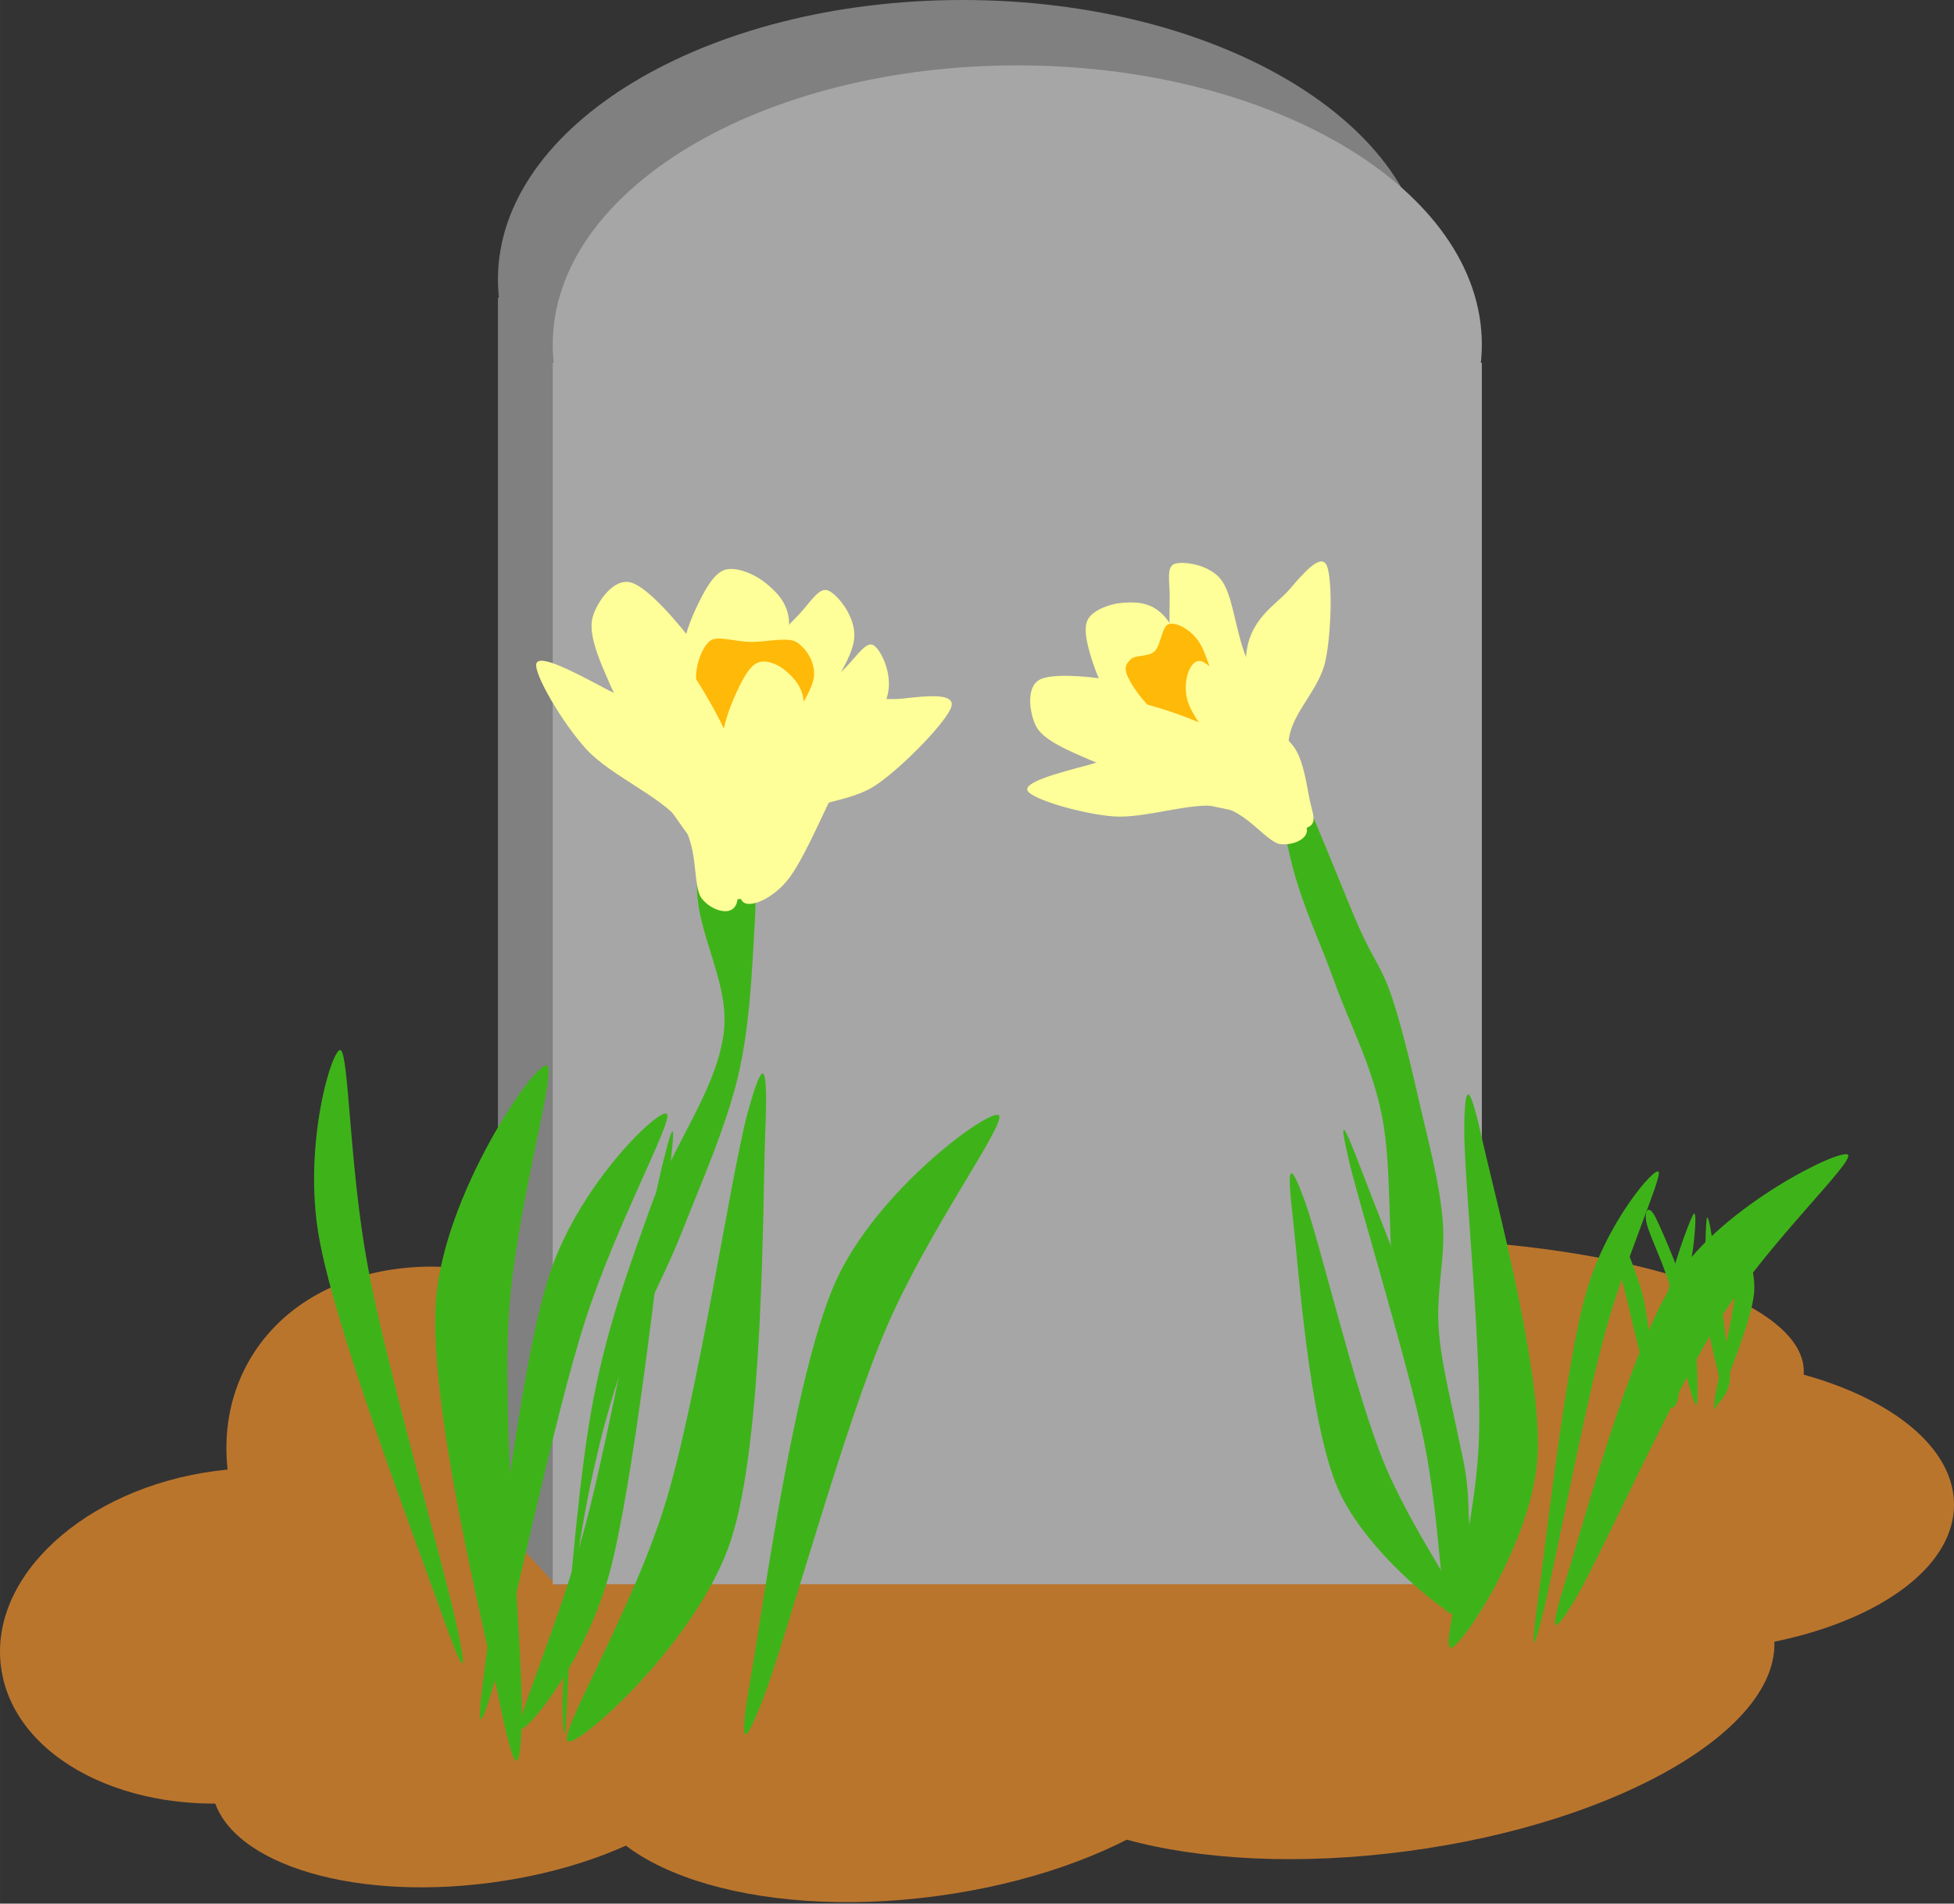 <?xml version="1.0" encoding="UTF-8" standalone="no"?>
<svg
   xmlns:dc="http://purl.org/dc/elements/1.1/"
   xmlns:cc="http://creativecommons.org/ns#"
   xmlns:rdf="http://www.w3.org/1999/02/22-rdf-syntax-ns#"
   xmlns:svg="http://www.w3.org/2000/svg"
   xmlns="http://www.w3.org/2000/svg"
   xmlns:sodipodi="http://sodipodi.sourceforge.net/DTD/sodipodi-0.dtd"
   xmlns:inkscape="http://www.inkscape.org/namespaces/inkscape"
   width="68.825mm"
   height="67.051mm"
   viewBox="0 0 243.867 237.583"
   id="svg2"
   version="1.1"
   inkscape:version="1.0.1 (3bc2e813f5, 2020-09-07)"
   sodipodi:docname="tombstone.svg">
  <rect x="0" y="0" width="243.867" height="237.583" fill="#333333" stroke="none"/>
  <defs
     id="defs4">
    <pattern
       y="0"
       x="0"
       height="6"
       width="6"
       patternUnits="userSpaceOnUse"
       id="EMFhbasepattern" />
    <clipPath
       id="clipEmfPath1"
       clipPathUnits="userSpaceOnUse">
      <path
         inkscape:connector-curvature="0"
         id="path3366"
         d="m 5.001,-2.501 870.199,0 0,847.694 -870.199,0 z" />
    </clipPath>
    <pattern
       y="0"
       x="0"
       height="6"
       width="6"
       patternUnits="userSpaceOnUse"
       id="EMFhbasepattern-5" />
    <clipPath
       id="clipEmfPath1-6"
       clipPathUnits="userSpaceOnUse">
      <path
         inkscape:connector-curvature="0"
         id="path3471"
         d="m 5.001,-2.501 870.199,0 0,847.694 -870.199,0 z" />
    </clipPath>
    <pattern
       y="0"
       x="0"
       height="6"
       width="6"
       patternUnits="userSpaceOnUse"
       id="EMFhbasepattern-59" />
    <clipPath
       id="clipEmfPath1-1"
       clipPathUnits="userSpaceOnUse">
      <path
         inkscape:connector-curvature="0"
         id="path7695"
         d="m 5.001,-2.501 870.199,0 0,847.694 -870.199,0 z" />
    </clipPath>
    <pattern
       y="0"
       x="0"
       height="6"
       width="6"
       patternUnits="userSpaceOnUse"
       id="EMFhbasepattern-7" />
  </defs>
  <sodipodi:namedview
     id="base"
     pagecolor="#ffffff"
     bordercolor="#666666"
     borderopacity="1.0"
     inkscape:pageopacity="0.0"
     inkscape:pageshadow="2"
     inkscape:zoom="2"
     inkscape:cx="122.3485"
     inkscape:cy="112.17082"
     inkscape:document-units="px"
     inkscape:current-layer="layer1"
     showgrid="false"
     fit-margin-top="0"
     fit-margin-left="0"
     fit-margin-right="0"
     fit-margin-bottom="0"
     inkscape:window-width="958"
     inkscape:window-height="1011"
     inkscape:window-x="1920"
     inkscape:window-y="27"
     inkscape:window-maximized="0"
     inkscape:document-rotation="0" />
  <g
     inkscape:label="Layer 1"
     inkscape:groupmode="layer"
     id="layer1"
     transform="translate(-215.999,-362.416)">
    <path
       transform="matrix(0.282,0,0,0.282,213.682,362.13)"
       inkscape:connector-curvature="0"
       id="path7698"
       d="m 403.608,698.363 c -81.034,10.784 -142.455,51.262 -137.219,90.411 5.157,39.15 75.017,62.202 156.051,51.418 80.956,-10.705 142.377,-51.183 137.219,-90.411 -5.235,-39.15 -75.095,-62.124 -156.051,-51.418 z"
       clip-path="url(#clipEmfPath1-1)"
       style="fill:#ba752d;fill-opacity:1;fill-rule:evenodd;stroke:none" />
    <path
       inkscape:connector-curvature="0"
       id="path7700"
       d="m 386.141,552.276 c -26.795,3.551 -47.283,15.658 -45.761,27.038 1.5,11.358 24.435,17.709 51.231,14.137 26.795,-3.551 47.283,-15.658 45.761,-27.016 -1.5,-11.38 -24.435,-17.709 -51.231,-14.159 z"
       style="fill:#ba752d;fill-opacity:1;fill-rule:evenodd;stroke:none" />
    <path
       inkscape:connector-curvature="0"
       id="path7702"
       d="m 247.005,532.384 c -7.145,12.725 0.11,30.412 16.253,39.476 16.121,9.086 34.999,6.131 42.167,-6.594 7.168,-12.725 -0.088,-30.412 -16.231,-39.498 -16.121,-9.086 -35.021,-6.131 -42.189,6.616 z"
       style="fill:#ba752d;fill-opacity:1;fill-rule:evenodd;stroke:none" />
    <path
       inkscape:connector-curvature="0"
       id="path7704"
       d="m 315.635,510.926 c -20.355,3.44 -35.264,15.504 -33.323,26.927 1.919,11.446 19.98,17.93 40.314,14.489 20.334,-3.44 35.264,-15.504 33.323,-26.927 -1.941,-11.446 -19.981,-17.93 -40.314,-14.489 z"
       style="fill:#ba752d;fill-opacity:1;fill-rule:evenodd;stroke:none" />
    <path
       inkscape:connector-curvature="0"
       id="path7706"
       d="m 424.515,531.832 c -19.54,0 -35.374,8.226 -35.374,18.371 0,10.145 15.834,18.371 35.374,18.371 19.517,0 35.352,-8.226 35.352,-18.371 0,-10.144 -15.835,-18.371 -35.352,-18.371 z"
       style="fill:#ba752d;fill-opacity:1;fill-rule:evenodd;stroke:none" />
    <path
       inkscape:connector-curvature="0"
       id="path7708"
       d="m 388.038,516.99 c -29.309,0 -53.083,7.432 -53.083,16.584 0,9.174 23.774,16.606 53.083,16.606 29.331,0 53.083,-7.432 53.083,-16.606 0,-9.152 -23.752,-16.584 -53.083,-16.584 z"
       style="fill:#ba752d;fill-opacity:1;fill-rule:evenodd;stroke:none" />
    <path
       transform="matrix(0.282,0,0,0.282,213.682,362.13)"
       inkscape:connector-curvature="0"
       id="path7710"
       d="M 103.461,652.024 C 45.792,659.682 3.282,698.597 8.674,738.841 13.988,779.163 65.171,805.575 122.841,797.917 180.588,790.259 223.02,751.422 217.706,711.1 212.314,670.778 161.209,644.366 103.461,652.024 Z"
       clip-path="url(#clipEmfPath1-1)"
       style="fill:#ba752d;fill-opacity:1;fill-rule:evenodd;stroke:none" />
    <path
       inkscape:connector-curvature="0"
       id="path7712"
       d="m 273.072,565.531 c -18.084,2.404 -31.801,11.49 -30.633,20.267 1.169,8.799 16.783,13.982 34.867,11.578 18.084,-2.404 31.801,-11.468 30.633,-20.267 -1.169,-8.799 -16.783,-13.982 -34.867,-11.578 z"
       style="fill:#ba752d;fill-opacity:1;fill-rule:evenodd;stroke:none" />
    <path
       inkscape:connector-curvature="0"
       id="path7714"
       d="m 326.662,529.693 c -53.767,10.85 -94.853,32.088 -91.765,47.415 3.11,15.349 49.202,18.988 102.969,8.116 53.767,-10.85 94.853,-32.066 91.765,-47.415 -3.11,-15.327 -49.202,-18.966 -102.968,-8.116 z"
       style="fill:#ba752d;fill-opacity:1;fill-rule:evenodd;stroke:none" />
    <path
       inkscape:connector-curvature="0"
       id="path7716"
       d="m 316.804,516.439 -38.837,35.727 7.542,8.204 38.837,-35.727 z"
       style="fill:#808080;fill-opacity:1;fill-rule:evenodd;stroke:none" />
    <path
       inkscape:connector-curvature="0"
       id="path7718"
       d="m 278.144,399.555 0,152.435 115.958,0 0,-152.435 -115.958,0 z"
       style="fill:#808080;fill-opacity:1;fill-rule:evenodd;stroke:none" />
    <path
       inkscape:connector-curvature="0"
       id="path7720"
       d="m 336.123,362.416 c -32.022,0 -57.979,15.614 -57.979,34.867 0,19.253 25.957,34.845 57.979,34.845 32.022,0 57.979,-15.592 57.979,-34.845 0,-19.253 -25.957,-34.867 -57.979,-34.867 z"
       style="fill:#808080;fill-opacity:1;fill-rule:evenodd;stroke:none" />
    <path
       inkscape:connector-curvature="0"
       id="path7722"
       d="m 284.981,407.692 0,152.435 115.958,0 0,-152.435 -115.958,0 z"
       style="fill:#a6a6a6;fill-opacity:1;fill-rule:evenodd;stroke:none" />
    <path
       inkscape:connector-curvature="0"
       id="path7724"
       d="m 342.96,370.576 c -32.022,0 -57.979,15.592 -57.979,34.845 0,19.253 25.957,34.845 57.979,34.845 32.022,0 57.979,-15.592 57.979,-34.845 0,-19.253 -25.957,-34.845 -57.979,-34.845 z"
       style="fill:#a6a6a6;fill-opacity:1;fill-rule:evenodd;stroke:none" />
    <path
       inkscape:connector-curvature="0"
       id="path7738"
       d="m 428.991,514.609 c -0.176,1.213 -0.287,8.469 0,11.865 0.265,3.396 1.455,6.594 1.632,8.491 0.177,1.897 -0.772,2.955 -0.573,2.911 0.22,-0.022 1.654,-1.456 1.83,-3.066 0.198,-1.632 -0.353,-4.08 -0.662,-6.682 -0.309,-2.602 -0.816,-6.704 -1.169,-8.909 -0.353,-2.183 -0.882,-5.822 -1.059,-4.609 z"
       style="fill:#3eb319;fill-opacity:1;fill-rule:evenodd;stroke:none" />
    <path
       inkscape:connector-curvature="0"
       id="path7740"
       d="m 422.596,536.993 c 0.044,-1.235 -0.684,-8.469 -1.323,-11.799 -0.662,-3.352 -2.228,-6.395 -2.624,-8.248 -0.375,-1.875 0.485,-3.021 0.265,-2.955 -0.199,0.044 -1.5,1.632 -1.5,3.264 -0.022,1.632 0.816,4.014 1.433,6.55 0.595,2.536 1.544,6.572 2.161,8.711 0.595,2.139 1.544,5.69 1.588,4.477 z"
       style="fill:#3eb319;fill-opacity:1;fill-rule:evenodd;stroke:none" />
    <path
       inkscape:connector-curvature="0"
       id="path7742"
       d="m 427.271,514.079 c -0.551,1.059 -2.757,6.903 -3.286,10.718 -0.507,3.793 -0.088,10.1 0.154,12.085 0.243,1.985 1.125,1.257 1.345,-0.198 0.221,-1.456 -0.309,-5.491 0,-8.535 0.287,-3.021 1.456,-7.432 1.786,-9.704 0.309,-2.294 0.529,-5.425 0,-4.367 z"
       style="fill:#3eb319;fill-opacity:1;fill-rule:evenodd;stroke:none" />
    <path
       inkscape:connector-curvature="0"
       id="path7744"
       d="m 427.822,537.456 c 0.11,-1.213 0.044,-7.586 -0.816,-11.424 -0.86,-3.837 -3.462,-9.792 -4.367,-11.644 -0.926,-1.83 -1.456,-0.838 -1.147,0.64 0.309,1.477 2.206,5.204 2.999,8.226 0.794,3.043 1.279,7.675 1.786,9.968 0.507,2.316 1.411,5.425 1.544,4.234 z"
       style="fill:#3eb319;fill-opacity:1;fill-rule:evenodd;stroke:none" />
    <path
       inkscape:connector-curvature="0"
       id="path7746"
       d="m 430.028,536.905 c -0.287,2.073 0,1.698 0.816,-0.485 0.816,-2.205 3.771,-9.219 4.08,-12.681 0.287,-3.44 -1.897,-8.05 -2.294,-8.028 -0.397,0.044 0.265,4.609 -0.11,8.248 -0.353,3.617 -2.206,10.851 -2.492,12.946 z"
       style="fill:#3eb319;fill-opacity:1;fill-rule:evenodd;stroke:none" />
    <g
       id="g109"
       transform="matrix(1.652,0,0,1.652,-233.478,-380.88)">
      <path
         inkscape:connector-curvature="0"
         id="path7748"
         d="m 391.147,570.647 c -1.985,3.33 -1.985,2.492 -0.706,-1.566 1.279,-4.058 4.808,-17.444 8.358,-22.76 3.529,-5.315 12.284,-9.637 12.88,-9.152 0.573,0.463 -5.756,6.395 -9.395,12.019 -3.661,5.624 -9.174,18.15 -11.137,21.458 z"
         style="fill:#3eb319;fill-opacity:1;fill-rule:evenodd;stroke:none" />
      <path
         inkscape:connector-curvature="0"
         id="path7750"
         d="m 382.701,535.141 c 0.044,-3.859 0.463,-3.132 1.389,1.014 0.926,4.146 4.543,17.511 4.146,23.884 -0.397,6.373 -5.822,14.511 -6.572,14.379 -0.75,-0.132 1.764,-8.424 2.117,-15.129 0.353,-6.704 -1.125,-20.289 -1.081,-24.149 z"
         style="fill:#3eb319;fill-opacity:1;fill-rule:evenodd;stroke:none" />
      <path
         inkscape:connector-curvature="0"
         id="path7752"
         d="m 388.611,571.948 c -0.838,3.33 -0.838,2.492 -0.287,-1.566 0.551,-4.058 2.051,-17.444 3.573,-22.759 1.499,-5.315 5.249,-9.638 5.491,-9.152 0.243,0.463 -2.448,6.396 -4.014,12.019 -1.566,5.646 -3.903,18.15 -4.764,21.458 z"
         style="fill:#3eb319;fill-opacity:1;fill-rule:evenodd;stroke:none" />
      <path
         inkscape:connector-curvature="0"
         id="path7754"
         d="m 373.945,537.434 c -0.772,-3.374 -0.353,-2.646 1.103,1.191 1.456,3.837 6.572,16.364 7.631,21.877 1.081,5.536 -0.706,11.534 -1.213,11.269 -0.485,-0.265 -0.618,-7.035 -1.786,-12.857 -1.169,-5.822 -4.962,-18.084 -5.734,-21.48 z"
         style="fill:#3eb319;fill-opacity:1;fill-rule:evenodd;stroke:none" />
      <path
         inkscape:connector-curvature="0"
         id="path7756"
         d="m 370.615,540.566 c -1.147,-3.132 -1.301,-2.448 -0.882,1.191 0.419,3.617 1.213,15.482 3.396,20.576 2.183,5.116 9.108,10.299 9.704,10.012 0.595,-0.309 -3.926,-6.418 -6.153,-11.799 -2.227,-5.359 -4.896,-16.849 -6.065,-19.98 z"
         style="fill:#3eb319;fill-opacity:1;fill-rule:evenodd;stroke:none" />
      <path
         inkscape:connector-curvature="0"
         id="path7758"
         d="m 369.755,515.513 c 0.838,3.132 2.051,5.558 3.176,8.689 1.125,3.154 2.823,6.241 3.573,10.145 0.75,3.903 0.397,9.307 0.926,13.276 0.551,3.992 1.367,6.837 2.272,10.608 0.904,3.749 2.624,11.358 3.154,11.975 0.507,0.595 0.331,-5.072 -0.022,-8.314 -0.353,-3.242 -1.742,-7.851 -2.029,-11.137 -0.309,-3.308 0.529,-5.734 0.264,-8.645 -0.242,-2.933 -1.125,-6.087 -1.764,-8.91 -0.64,-2.823 -1.367,-5.866 -2.117,-8.072 -0.75,-2.183 -1.323,-2.624 -2.426,-5.094 -1.081,-2.47 -2.933,-7.256 -4.058,-9.682 -1.125,-2.448 -2.558,-5.646 -2.712,-4.94 -0.154,0.706 0.948,6.969 1.764,10.101 z"
         style="fill:#3eb319;fill-opacity:1;fill-rule:evenodd;stroke:none" />
      <path
         inkscape:connector-curvature="0"
         id="path7760"
         d="m 354.23,507.75 c -2.095,0.551 -4.852,1.279 -4.521,1.919 0.309,0.64 4.036,1.742 6.44,1.941 2.404,0.199 5.888,-1.103 8.006,-0.75 2.095,0.331 3.573,2.668 4.631,2.845 1.059,0.154 2.779,-0.573 1.676,-1.808 -1.103,-1.235 -5.469,-4.852 -8.248,-5.558 -2.757,-0.706 -5.91,0.838 -7.983,1.411 z"
         style="fill:#ffff99;fill-opacity:1;fill-rule:evenodd;stroke:none" />
      <path
         inkscape:connector-curvature="0"
         id="path7762"
         d="m 369.491,494.473 c 1.015,-1.191 2.36,-2.756 2.801,-1.853 0.463,0.904 0.397,5.094 -0.088,7.278 -0.485,2.205 -2.492,3.815 -2.757,5.91 -0.265,2.095 1.257,5.624 1.125,6.66 -0.132,1.059 -1.213,1.742 -1.941,-0.375 -0.728,-2.139 -2.58,-9.351 -2.426,-12.372 0.132,-2.999 2.272,-4.058 3.286,-5.249 z"
         style="fill:#ffff99;fill-opacity:1;fill-rule:evenodd;stroke:none" />
      <path
         inkscape:connector-curvature="0"
         id="path7764"
         d="m 368.344,507.64 c 0.75,-0.75 -4.345,-3.264 -6.219,-4.278 -1.897,-1.037 -3.198,-1.544 -5.116,-1.897 -1.897,-0.353 -5.227,-0.75 -6.352,-0.199 -1.103,0.551 -0.794,2.558 -0.309,3.529 0.485,0.948 2.073,1.676 3.286,2.206 1.213,0.507 1.72,0.904 3.992,0.926 2.249,0 9.968,0.485 10.718,-0.287 z"
         style="fill:#ffff99;fill-opacity:1;fill-rule:evenodd;stroke:none" />
      <path
         inkscape:connector-curvature="0"
         id="path7766"
         d="m 366.094,510.837 c -0.485,0.243 -1.654,-0.75 -2.646,-1.455 -0.97,-0.684 -2.051,-1.632 -3.242,-2.668 -1.191,-1.059 -2.999,-2.426 -3.947,-3.595 -0.926,-1.169 -1.389,-2.382 -1.72,-3.44 -0.331,-1.081 -0.64,-2.249 -0.265,-2.955 0.375,-0.684 1.588,-1.147 2.492,-1.235 0.926,-0.088 2.073,-0.11 2.999,0.728 0.926,0.816 1.478,2.249 2.558,4.19 1.103,1.963 3.176,5.712 4.014,7.564 0.838,1.831 0.243,2.646 -0.243,2.867 z"
         style="fill:#ffff99;fill-opacity:1;fill-rule:evenodd;stroke:none" />
      <path
         inkscape:connector-curvature="0"
         id="path7768"
         d="m 367.175,509.823 c -0.904,-0.463 -2.734,-4.631 -3.793,-6.329 -1.059,-1.698 -2.073,-2.448 -2.58,-3.859 -0.485,-1.411 -0.353,-3.418 -0.353,-4.609 0,-1.169 -0.265,-2.272 0.375,-2.492 0.64,-0.221 2.602,0.044 3.485,1.169 0.882,1.125 1.037,3.463 1.786,5.558 0.75,2.095 2.338,5.117 2.691,7.013 0.375,1.919 -0.706,4.014 -1.61,3.551 z"
         style="fill:#ffff99;fill-opacity:1;fill-rule:evenodd;stroke:none" />
      <path
         inkscape:connector-curvature="0"
         id="path7770"
         d="m 359.324,499.127 c -0.463,0.441 -1.412,0.286 -1.764,0.573 -0.353,0.309 -0.573,0.595 -0.353,1.191 0.242,0.618 0.926,1.654 1.698,2.426 0.772,0.75 1.5,0.948 2.933,2.117 1.433,1.169 4.918,4.654 5.668,4.896 0.772,0.243 -0.507,-2.139 -1.059,-3.462 -0.551,-1.301 -1.566,-2.999 -2.206,-4.433 -0.64,-1.411 -0.992,-3.198 -1.632,-4.08 -0.64,-0.904 -1.654,-1.412 -2.205,-1.279 -0.551,0.132 -0.595,1.522 -1.081,2.051 z"
         style="fill:#ffb909;fill-opacity:1;fill-rule:evenodd;stroke:none" />
      <path
         inkscape:connector-curvature="0"
         id="path7772"
         d="m 362.764,499.877 c 0.86,0.132 3.11,3.043 4.301,4.146 1.213,1.125 2.205,1.456 2.867,2.492 0.64,1.015 0.86,2.713 1.059,3.683 0.176,0.971 0.595,1.786 0.066,2.139 -0.529,0.375 -2.272,0.684 -3.22,0 -0.948,-0.684 -1.456,-2.536 -2.448,-4.058 -0.993,-1.522 -2.845,-3.573 -3.463,-5.05 -0.64,-1.477 -0.022,-3.484 0.838,-3.352 z"
         style="fill:#ffff99;fill-opacity:1;fill-rule:evenodd;stroke:none" />
      <path
         inkscape:connector-curvature="0"
         id="path7774"
         d="m 371.167,511.808 c 0.882,-0.595 -3.529,-3.837 -5.138,-5.116 -1.61,-1.301 -2.757,-2.007 -4.543,-2.647 -1.764,-0.662 -4.896,-1.61 -6.087,-1.279 -1.191,0.353 -1.323,2.316 -1.059,3.286 0.287,0.993 1.654,1.963 2.713,2.647 1.059,0.706 1.5,1.147 3.683,1.544 2.183,0.397 9.549,2.161 10.431,1.566 z"
         style="fill:#ffff99;fill-opacity:1;fill-rule:evenodd;stroke:none" />
    </g>
    <g
       id="g93"
       transform="matrix(1.839,0,0,1.839,-240.41,-469.912)">
      <path
         inkscape:connector-curvature="0"
         id="path7726"
         d="m 298.919,528.127 c 1.147,-4.19 1.389,-3.286 1.191,1.544 -0.176,4.83 -0.088,20.576 -2.316,27.435 -2.228,6.837 -10.321,14.048 -11.071,13.673 -0.75,-0.353 4.256,-8.667 6.528,-15.879 2.272,-7.234 4.521,-22.561 5.668,-26.773 z"
         style="fill:#3eb319;fill-opacity:1;fill-rule:evenodd;stroke:none" />
      <path
         inkscape:connector-curvature="0"
         id="path7728"
         d="m 283.592,569.236 c -0.11,4.367 -0.551,3.529 -1.522,-1.191 -0.97,-4.742 -4.83,-20.003 -4.301,-27.192 0.529,-7.19 6.66,-16.121 7.498,-15.945 0.816,0.176 -2.073,9.439 -2.558,17.003 -0.485,7.542 0.993,22.98 0.882,27.324 z"
         style="fill:#3eb319;fill-opacity:1;fill-rule:evenodd;stroke:none" />
      <path
         inkscape:connector-curvature="0"
         id="path7730"
         d="m 293.119,531.722 c 0.926,-3.793 0.926,-2.845 0.331,1.786 -0.595,4.609 -2.272,19.87 -3.926,25.935 -1.676,6.065 -5.778,10.983 -6.065,10.454 -0.265,-0.551 2.713,-7.322 4.433,-13.717 1.72,-6.417 4.301,-20.686 5.227,-24.457 z"
         style="fill:#3eb319;fill-opacity:1;fill-rule:evenodd;stroke:none" />
      <path
         inkscape:connector-curvature="0"
         id="path7732"
         d="m 279.203,563.016 c 0.816,3.859 0.353,3.043 -1.213,-1.367 -1.566,-4.411 -7.057,-18.79 -8.16,-25.097 -1.125,-6.285 0.926,-12.99 1.477,-12.681 0.551,0.331 0.595,7.984 1.83,14.622 1.213,6.638 5.249,20.664 6.065,24.523 z"
         style="fill:#3eb319;fill-opacity:1;fill-rule:evenodd;stroke:none" />
      <path
         inkscape:connector-curvature="0"
         id="path7734"
         d="m 281.695,566.898 c -1.125,3.837 -1.169,2.889 -0.529,-1.764 0.618,-4.653 2.294,-20.003 4.345,-26.156 2.051,-6.153 7.542,-11.314 7.939,-10.784 0.397,0.529 -3.441,7.476 -5.536,13.982 -2.117,6.506 -5.094,20.907 -6.219,24.722 z"
         style="fill:#3eb319;fill-opacity:1;fill-rule:evenodd;stroke:none" />
      <path
         inkscape:connector-curvature="0"
         id="path7736"
         d="m 299.978,567.868 c -1.522,3.903 -1.61,2.977 -0.794,-1.742 0.816,-4.698 2.889,-20.157 5.668,-26.465 2.801,-6.307 10.52,-11.865 11.115,-11.38 0.573,0.507 -4.742,7.719 -7.609,14.379 -2.889,6.66 -6.859,21.304 -8.38,25.207 z"
         style="fill:#3eb319;fill-opacity:1;fill-rule:evenodd;stroke:none" />
      <path
         inkscape:connector-curvature="0"
         id="path7776"
         d="m 301.874,500.56 c -2.757,3.617 -5.513,7.234 -6.263,10.939 -0.772,3.705 2.227,7.454 1.676,11.291 -0.529,3.837 -3.463,7.586 -4.94,11.689 -1.478,4.124 -2.911,8.028 -3.882,13.012 -0.97,4.984 -1.61,13.188 -1.919,16.937 -0.331,3.749 -0.154,6.66 0,5.602 0.132,-1.059 0.287,-8.028 0.86,-11.953 0.595,-3.925 1.477,-8.005 2.646,-11.644 1.169,-3.639 3.043,-6.771 4.411,-10.233 1.367,-3.463 2.977,-7.101 3.815,-10.586 0.816,-3.484 0.948,-7.366 1.125,-10.365 0.199,-2.999 -0.242,-5.536 0,-7.63 0.243,-2.095 0.816,-3.507 1.411,-4.94 z"
         style="fill:#3eb319;fill-opacity:1;fill-rule:evenodd;stroke:none" />
      <path
         inkscape:connector-curvature="0"
         id="path7778"
         d="m 289.215,499.303 c -1.919,-1.015 -4.411,-2.36 -4.631,-1.676 -0.198,0.684 1.764,4.036 3.396,5.822 1.632,1.786 5.072,3.198 6.374,4.896 1.301,1.676 0.794,4.389 1.455,5.227 0.64,0.86 2.404,1.478 2.448,-0.154 0.044,-1.654 -0.706,-7.278 -2.25,-9.704 -1.522,-2.404 -4.896,-3.396 -6.793,-4.411 z"
         style="fill:#ffff99;fill-opacity:1;fill-rule:evenodd;stroke:none" />
      <path
         inkscape:connector-curvature="0"
         id="path7780"
         d="m 309.438,500.009 c 1.544,-0.176 3.595,-0.419 3.308,0.551 -0.287,0.97 -3.198,3.992 -5.05,5.271 -1.83,1.279 -4.411,1.081 -6.021,2.426 -1.632,1.345 -2.911,4.984 -3.727,5.646 -0.816,0.684 -2.073,0.441 -1.169,-1.61 0.926,-2.051 4.499,-8.579 6.66,-10.696 2.161,-2.095 4.433,-1.412 5.999,-1.588 z"
         style="fill:#ffff99;fill-opacity:1;fill-rule:evenodd;stroke:none" />
      <path
         inkscape:connector-curvature="0"
         id="path7782"
         d="m 299.603,508.853 c 1.058,-0.044 -0.949,-5.337 -1.632,-7.388 -0.684,-2.029 -1.279,-3.308 -2.448,-4.852 -1.147,-1.566 -3.308,-4.124 -4.499,-4.477 -1.191,-0.353 -2.338,1.323 -2.624,2.36 -0.287,1.036 0.353,2.646 0.882,3.859 0.529,1.191 0.662,1.83 2.294,3.396 1.654,1.544 6.969,7.145 8.028,7.101 z"
         style="fill:#ffff99;fill-opacity:1;fill-rule:evenodd;stroke:none" />
      <path
         inkscape:connector-curvature="0"
         id="path7784"
         d="m 296.361,509.669 c -0.507,-0.154 -0.684,-1.698 -0.926,-2.867 -0.265,-1.169 -0.397,-2.602 -0.551,-4.19 -0.176,-1.566 -0.551,-3.793 -0.441,-5.293 0.11,-1.5 0.618,-2.691 1.103,-3.705 0.485,-0.993 1.059,-2.073 1.808,-2.338 0.75,-0.243 1.941,0.242 2.668,0.794 0.728,0.573 1.566,1.323 1.698,2.558 0.11,1.235 -0.463,2.669 -0.992,4.83 -0.529,2.183 -1.588,6.329 -2.228,8.248 -0.64,1.919 -1.632,2.117 -2.139,1.963 z"
         style="fill:#ffff99;fill-opacity:1;fill-rule:evenodd;stroke:none" />
      <path
         inkscape:connector-curvature="0"
         id="path7786"
         d="m 297.265,509.647 c -0.353,-0.948 1.147,-5.249 1.544,-7.212 0.375,-1.963 0.154,-3.22 0.75,-4.587 0.618,-1.367 2.073,-2.734 2.889,-3.595 0.794,-0.86 1.345,-1.853 1.963,-1.566 0.618,0.265 1.875,1.786 1.742,3.22 -0.11,1.411 -1.588,3.242 -2.47,5.271 -0.882,2.051 -1.786,5.337 -2.823,6.991 -1.037,1.654 -3.242,2.448 -3.595,1.478 z"
         style="fill:#ffff99;fill-opacity:1;fill-rule:evenodd;stroke:none" />
      <path
         inkscape:connector-curvature="0"
         id="path7788"
         d="m 299.14,495.686 c -1.059,0 -2.316,-0.507 -3.021,0 -0.706,0.507 -1.235,1.941 -1.169,3.11 0.066,1.169 0.882,1.897 1.522,3.904 0.618,1.985 1.566,7.256 2.25,8.072 0.706,0.794 1.345,-1.919 1.919,-3.264 0.551,-1.367 0.904,-3.374 1.434,-4.874 0.551,-1.522 1.764,-3.021 1.83,-4.168 0.066,-1.147 -0.662,-2.249 -1.455,-2.712 -0.794,-0.463 -2.25,-0.044 -3.308,-0.066 z"
         style="fill:#ffb909;fill-opacity:1;fill-rule:evenodd;stroke:none" />
      <path
         inkscape:connector-curvature="0"
         id="path7790"
         d="m 299.14,495.686 c -1.059,0 -2.316,-0.507 -3.021,0 -0.706,0.507 -1.235,1.941 -1.169,3.11 0.066,1.169 0.882,1.897 1.522,3.904 0.618,1.985 1.566,7.256 2.25,8.072 0.706,0.794 1.345,-1.919 1.919,-3.264 0.551,-1.367 0.904,-3.374 1.434,-4.874 0.551,-1.522 1.764,-3.021 1.83,-4.168 0.066,-1.147 -0.662,-2.249 -1.455,-2.712 -0.794,-0.463 -2.25,-0.044 -3.308,-0.066"
         style="fill:none;stroke:#ffff99;stroke-width:0.948px;stroke-linecap:butt;stroke-linejoin:round;stroke-miterlimit:4;stroke-dasharray:none;stroke-opacity:1" />
      <path
         inkscape:connector-curvature="0"
         id="path7792"
         d="m 298.456,513.506 c -0.132,-0.993 1.897,-5.337 2.558,-7.322 0.662,-2.007 0.684,-3.286 1.433,-4.675 0.75,-1.367 2.25,-2.735 3.088,-3.573 0.838,-0.86 1.455,-1.853 1.941,-1.544 0.485,0.309 1.301,1.919 0.948,3.352 -0.331,1.455 -1.897,3.264 -2.999,5.315 -1.125,2.073 -2.448,5.403 -3.617,7.035 -1.191,1.654 -3.22,2.382 -3.352,1.411 z"
         style="fill:#ffff99;fill-opacity:1;fill-rule:evenodd;stroke:none" />
      <path
         inkscape:connector-curvature="0"
         id="path7794"
         d="m 298.125,513.594 c -0.375,-0.11 -0.441,-1.433 -0.595,-2.448 -0.132,-1.014 -0.176,-2.249 -0.242,-3.617 -0.066,-1.367 -0.265,-3.286 -0.132,-4.587 0.154,-1.323 0.573,-2.382 0.97,-3.264 0.419,-0.904 0.882,-1.853 1.455,-2.095 0.573,-0.265 1.456,0.11 1.963,0.573 0.529,0.463 1.147,1.103 1.191,2.161 0.044,1.081 -0.441,2.338 -0.926,4.234 -0.485,1.919 -1.433,5.58 -1.985,7.256 -0.573,1.698 -1.323,1.897 -1.698,1.786 z"
         style="fill:#ffff99;fill-opacity:1;fill-rule:evenodd;stroke:none" />
      <path
         inkscape:connector-curvature="0"
         id="path7796"
         d="m 298.831,513.815 c 1.058,0.176 0.044,-5.183 -0.265,-7.234 -0.287,-2.051 -0.662,-3.352 -1.5,-5.028 -0.86,-1.698 -2.514,-4.521 -3.617,-5.094 -1.103,-0.551 -2.536,0.772 -2.999,1.698 -0.485,0.904 -0.132,2.536 0.176,3.771 0.309,1.235 0.309,1.853 1.632,3.639 1.323,1.786 5.513,8.094 6.572,8.248 z"
         style="fill:#ffff99;fill-opacity:1;fill-rule:evenodd;stroke:none" />
    </g>
  </g>
</svg>
